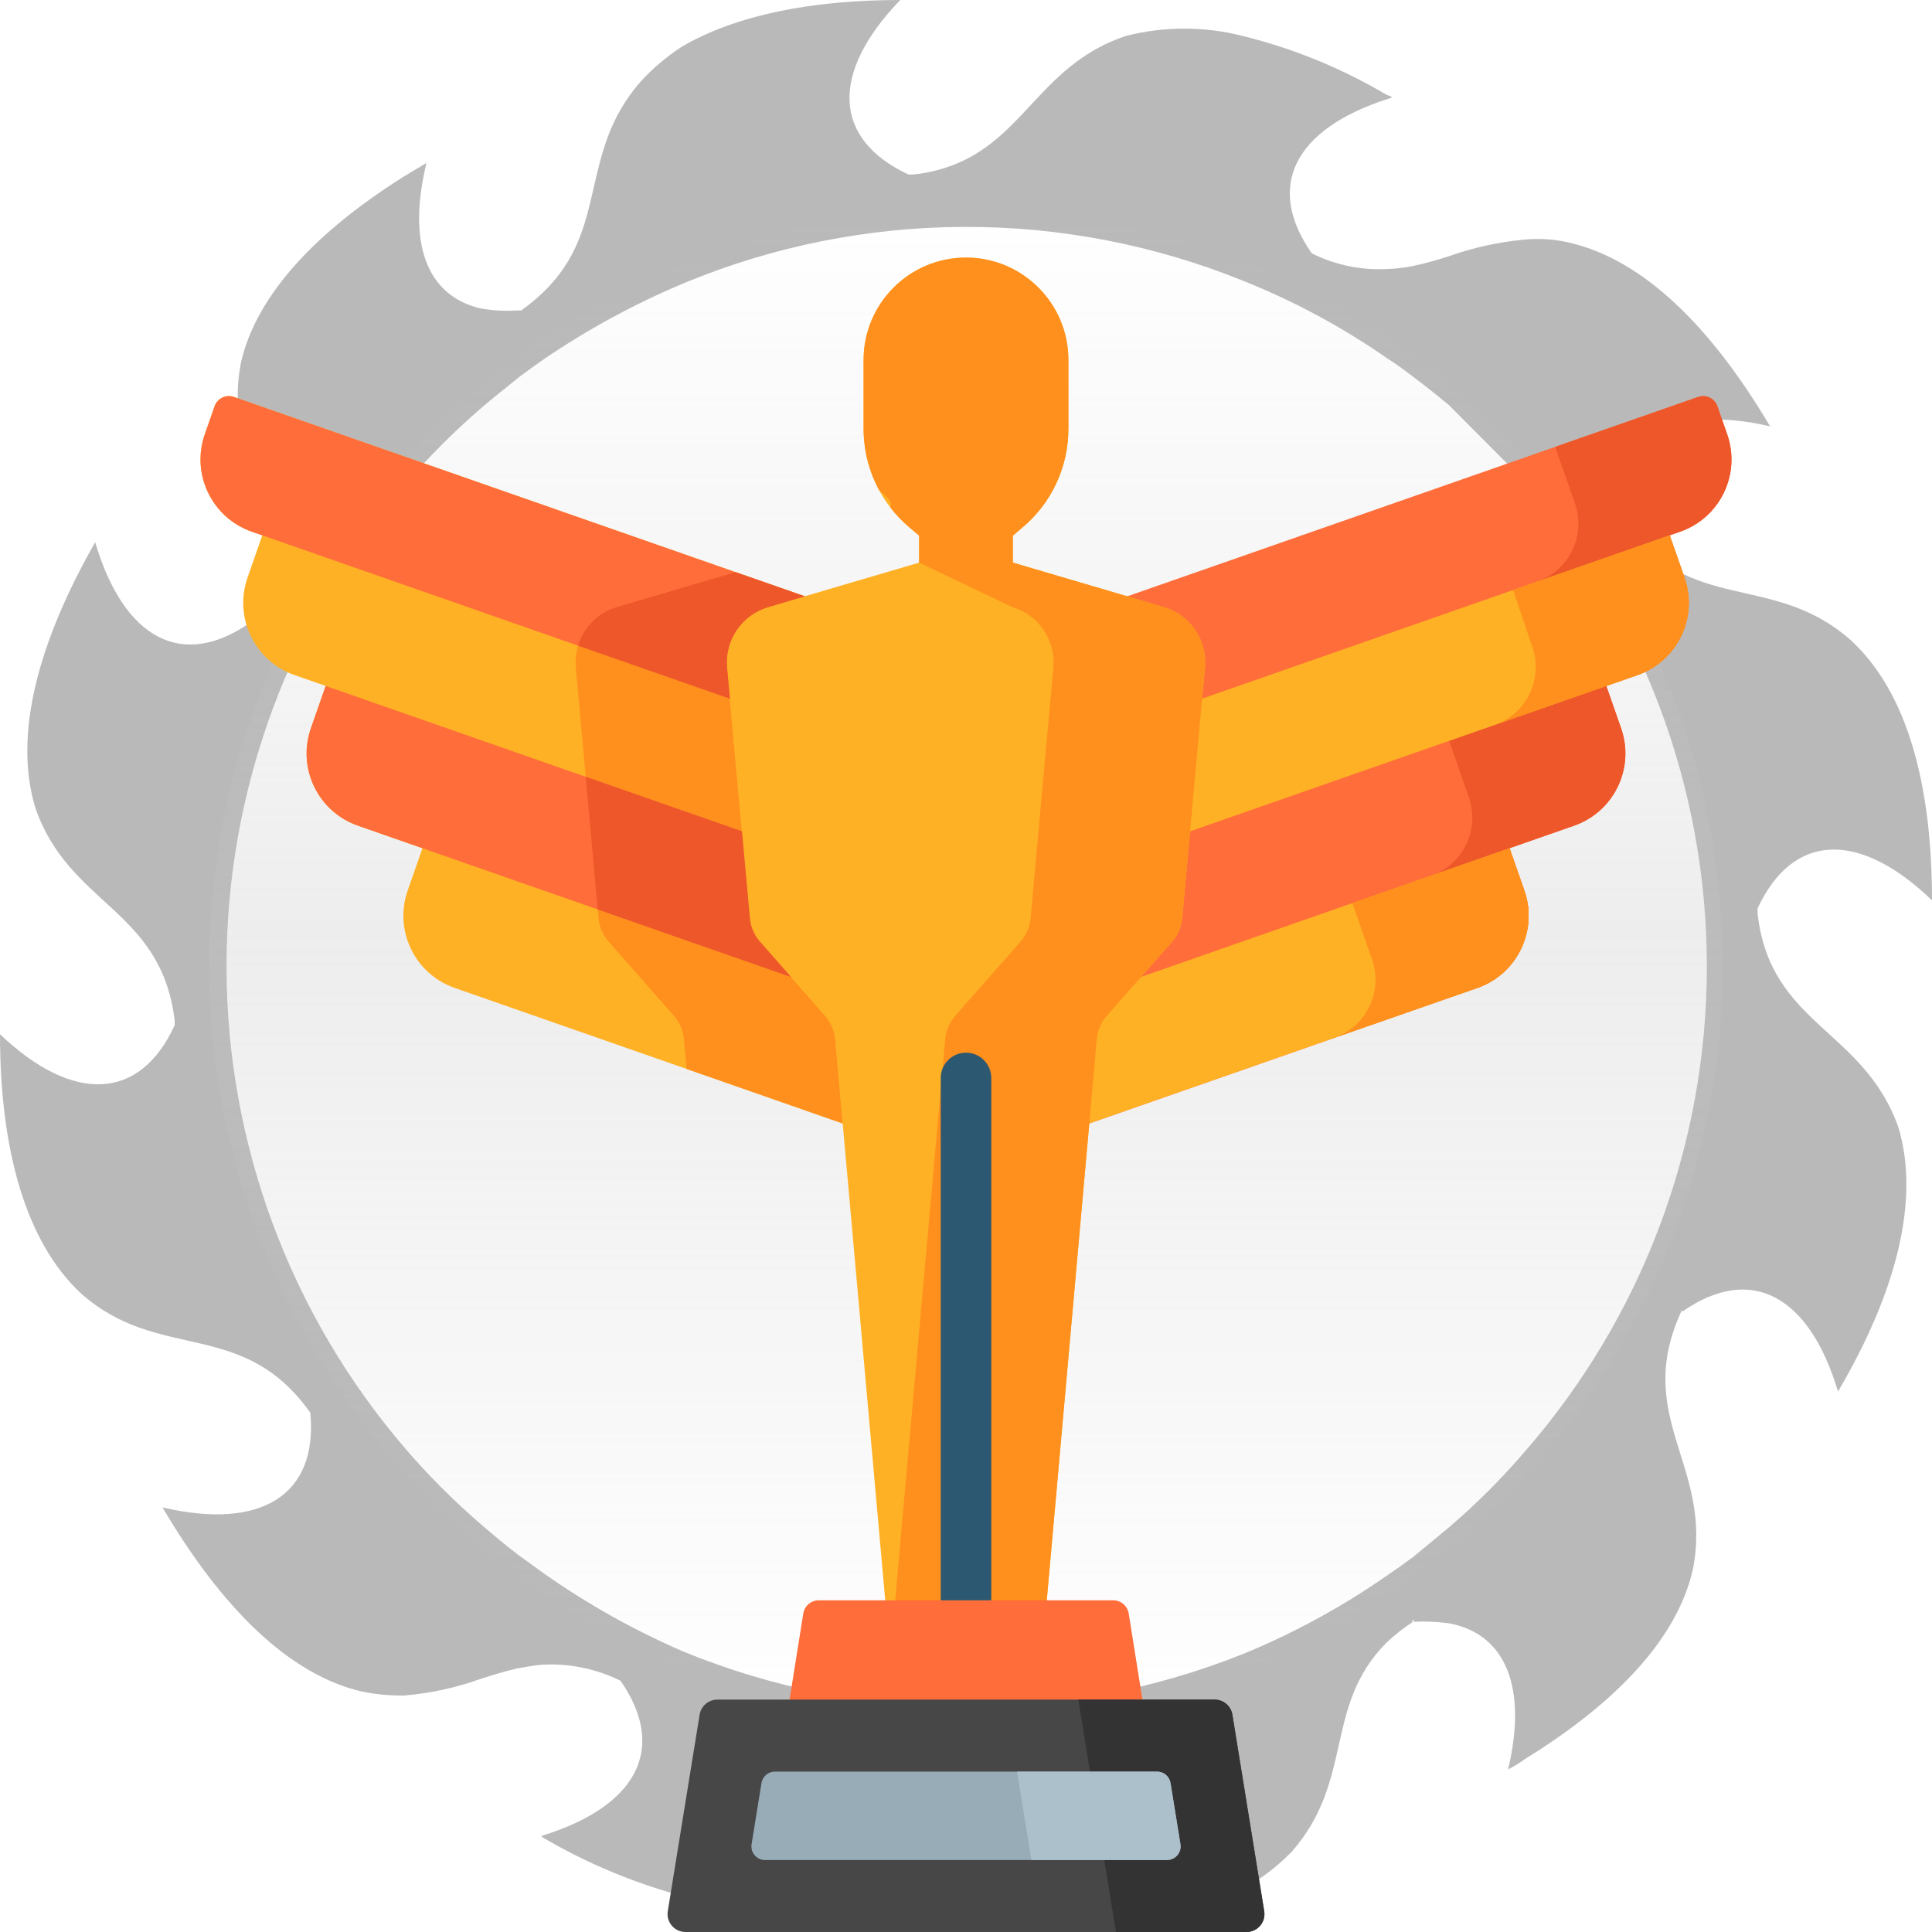 <svg width="120" height="120" viewBox="0 0 120 120" fill="none" xmlns="http://www.w3.org/2000/svg">
<path d="M94.657 29.842C101.979 38.197 106.016 48.925 106.016 60.031C106.016 71.136 101.979 81.864 94.657 90.219C93.22 91.894 91.655 93.454 89.976 94.884L87.769 96.711C87.257 97.089 86.733 97.466 86.172 97.844C83.384 99.788 80.392 101.422 77.249 102.716C66.072 107.193 53.589 107.145 42.446 102.582C39.389 101.261 36.476 99.629 33.755 97.71L32.206 96.59C31.414 95.981 30.671 95.371 29.915 94.714C28.226 93.263 26.648 91.688 25.197 90C18.017 81.658 14.069 71.021 14.069 60.018C14.069 49.016 18.017 38.378 25.197 30.037C26.652 28.352 28.229 26.776 29.915 25.323C30.671 24.665 31.414 24.105 32.206 23.447C32.718 23.057 33.243 22.692 33.755 22.326C36.487 20.465 39.398 18.882 42.446 17.601C53.575 12.974 66.082 12.921 77.249 17.454C80.397 18.714 83.391 20.328 86.172 22.265C86.733 22.607 87.257 23.021 87.769 23.398C88.513 23.959 89.269 24.555 90.012 25.177L94.657 29.842ZM109.163 56.711V56.431C111.345 51.717 115.465 51.559 120 55.92C120 48.721 118.464 43.021 114.99 39.793C110.114 35.445 104.97 38.283 100.776 32.375C100.288 27.211 103.836 25.067 109.943 26.48C106.286 20.305 102.093 16.151 97.509 15.079C96.576 14.856 95.612 14.79 94.657 14.884C93.06 15.036 91.487 15.383 89.976 15.92C89.239 16.162 88.49 16.365 87.733 16.529C87.206 16.634 86.672 16.695 86.136 16.711C84.525 16.791 82.922 16.456 81.479 15.737C78.541 11.547 80.455 8.015 86.136 6.163C86.253 6.14 86.365 6.095 86.465 6.029C86.362 5.969 86.251 5.924 86.136 5.895C83.356 4.248 80.35 3.017 77.213 2.241C74.814 1.622 72.297 1.622 69.898 2.241C64.949 3.922 63.803 8.039 59.89 9.951C58.89 10.432 57.813 10.733 56.709 10.84H56.428C51.711 8.636 51.552 4.531 55.916 0C50.394 0 45.713 0.938 42.349 2.899C41.408 3.512 40.548 4.24 39.789 5.067C35.864 9.562 37.875 14.227 33.694 18.197C33.281 18.589 32.841 18.951 32.377 19.281H32.097C31.33 19.332 30.56 19.287 29.805 19.147C26.489 18.343 25.282 15.079 26.489 10.122L25.087 10.962C19.663 14.373 15.969 18.27 14.982 22.448C13.677 28.916 18.773 31.949 15.603 38.624C11.337 41.657 7.692 39.696 5.912 33.678C2.341 39.939 0.829 45.676 2.194 50.17C4.291 56.261 10.008 56.431 10.849 63.386V63.678C8.692 68.392 4.535 68.551 0 64.239C0 71.389 1.585 77.138 5.047 80.353C9.923 84.653 15.079 81.827 19.273 87.747C19.76 92.887 16.201 95.055 10.094 93.63C13.751 99.842 17.956 104.044 22.54 105.079C23.387 105.246 24.249 105.324 25.112 105.311C26.722 105.175 28.308 104.831 29.829 104.287C30.585 104.044 31.329 103.812 32.121 103.63C32.633 103.544 33.157 103.435 33.669 103.398C35.354 103.304 37.034 103.648 38.545 104.397C41.471 108.624 39.545 112.205 33.669 114.019C33.637 114.028 33.604 114.028 33.572 114.019C33.572 114.019 33.669 114.019 33.669 114.105C36.39 115.705 39.313 116.934 42.361 117.759C44.887 118.443 47.551 118.443 50.077 117.759C54.953 116.115 56.075 112.058 59.903 110.134C60.962 109.624 62.099 109.295 63.267 109.16H63.547C68.277 111.352 68.423 115.469 64.072 120C69.35 120 73.824 119.16 77.164 117.345C78.305 116.722 79.345 115.929 80.248 114.994C84.124 110.56 82.21 105.993 86.087 102.058C86.606 101.565 87.169 101.121 87.769 100.731C87.738 100.742 87.703 100.742 87.672 100.731C87.672 100.731 87.672 100.731 87.769 100.646C87.867 100.56 87.769 100.646 87.855 100.646C87.829 100.677 87.801 100.706 87.769 100.731C88.518 100.694 89.269 100.727 90.012 100.828C93.511 101.486 94.888 104.799 93.669 109.903C94.048 109.708 94.411 109.484 94.754 109.233C100.362 105.773 104.153 101.803 105.14 97.515C106.445 91.011 101.337 88.027 104.482 81.34C104.482 81.34 104.482 81.437 104.482 81.474C108.736 78.49 112.381 80.451 114.161 86.431C117.818 80.219 119.269 74.47 117.903 69.988C115.697 63.861 109.943 63.678 109.163 56.711Z" fill="#BAB9B9"/>
<path d="M60 107C85.957 107 107 85.957 107 60C107 34.043 85.957 13 60 13C34.043 13 13 34.043 13 60C13 85.957 34.043 107 60 107Z" fill="url(#paint0_linear)" fill-opacity="0.3"/>
<g clip-path="url(#clip0)">
<path d="M13.33 25.231L12.721 26.975C11.856 29.451 13.162 32.158 15.638 33.023L16.292 33.251L15.373 35.881C14.509 38.356 15.815 41.064 18.29 41.929L20.228 42.605L19.31 45.235C18.445 47.711 19.751 50.419 22.227 51.283L26.239 52.684L25.321 55.314C24.456 57.789 25.762 60.497 28.238 61.362L58.524 71.94L68.46 43.492L14.524 24.654C14.036 24.484 13.501 24.742 13.33 25.231Z" fill="#FFB125"/>
<path d="M51.876 64.548C51.828 64.01 51.609 63.501 51.252 63.095L47.196 58.486C46.84 58.081 46.622 57.574 46.573 57.037L45.158 41.468C45.003 39.765 46.073 38.19 47.714 37.707L49.982 37.039L45.684 35.538L38.32 37.707C36.679 38.19 35.609 39.765 35.764 41.468L37.179 57.037C37.228 57.574 37.446 58.081 37.802 58.486L41.858 63.095C42.215 63.501 42.434 64.01 42.482 64.548L42.647 66.394L52.343 69.781L51.876 64.548Z" fill="#FF901D"/>
<path d="M107.279 26.975L106.67 25.23C106.499 24.741 105.965 24.484 105.476 24.654L51.54 43.492L61.476 71.94L91.763 61.362C94.238 60.497 95.544 57.789 94.679 55.314L93.761 52.684L97.773 51.283C100.249 50.418 101.555 47.71 100.69 45.235L99.772 42.605L101.71 41.928C104.185 41.064 105.491 38.356 104.627 35.88L103.708 33.251L104.362 33.023C106.838 32.158 108.144 29.45 107.279 26.975Z" fill="#FF6D3A"/>
<path d="M107.279 26.975L106.669 25.23C106.499 24.741 105.964 24.484 105.475 24.654L96.598 27.755L97.823 31.26C98.516 33.247 97.472 35.429 95.485 36.123L93.976 36.65L95.17 40.166C95.864 42.153 94.824 44.334 92.838 45.027L90.013 46.014L91.234 49.521C91.927 51.508 90.893 53.686 88.906 54.38L83.995 56.095L85.223 59.599C85.916 61.586 84.869 63.759 82.882 64.453L91.762 61.362C94.237 60.497 95.543 57.789 94.679 55.314L93.76 52.684L97.773 51.283C100.248 50.418 101.554 47.71 100.69 45.235L99.771 42.605L101.709 41.929C104.185 41.064 105.491 38.356 104.626 35.881L103.708 33.251L104.362 33.023C106.837 32.158 108.143 29.45 107.279 26.975Z" fill="#ED5729"/>
<path d="M101.709 41.929L56.508 57.716L54.023 50.604L103.708 33.251L104.626 35.881C105.491 38.356 104.185 41.064 101.709 41.929Z" fill="#FFB125"/>
<path d="M91.762 61.362L61.475 71.94L58.991 64.828L93.76 52.684L94.679 55.314C95.543 57.789 94.238 60.497 91.762 61.362Z" fill="#FFB125"/>
<path d="M15.638 33.023L65.976 50.604L68.46 43.492L14.524 24.654C14.036 24.484 13.501 24.742 13.33 25.231L12.721 26.975C11.856 29.45 13.162 32.158 15.638 33.023Z" fill="#FF6D3A"/>
<path d="M22.227 51.283L61.008 64.828L63.492 57.716L20.228 42.605L19.31 45.235C18.445 47.71 19.751 50.418 22.227 51.283Z" fill="#FF6D3A"/>
<path d="M72.286 37.707L62.911 34.945V33.27L63.542 32.733C65.33 31.213 66.36 28.985 66.36 26.638V22.36C66.36 18.847 63.512 16 60 16C56.487 16 53.64 18.847 53.64 22.36V26.639C53.64 28.985 54.67 31.213 56.457 32.733L57.088 33.27V34.945L47.713 37.707C46.073 38.19 45.002 39.765 45.157 41.468L46.573 57.037C46.622 57.574 46.84 58.081 47.196 58.486L51.252 63.095C51.609 63.501 51.827 64.01 51.875 64.548L55.12 100.925H60H64.88L68.124 64.548C68.172 64.01 68.391 63.501 68.748 63.095L72.804 58.486C73.16 58.081 73.378 57.574 73.427 57.037L74.842 41.468C74.997 39.765 73.927 38.19 72.286 37.707Z" fill="#FFB125"/>
<path d="M72.286 37.707L62.911 34.945V33.27L63.542 32.733C65.33 31.213 66.359 28.985 66.359 26.638V22.36C66.36 18.847 63.512 16 60 16C56.487 16 53.64 18.847 53.64 22.36V26.639C53.64 27.988 53.982 29.298 54.612 30.457C55.19 30.916 55.464 31.28 55.291 31.506C55.462 31.728 55.644 31.942 55.839 32.147C55.847 32.156 55.857 32.165 55.865 32.174C55.954 32.267 56.044 32.358 56.138 32.446C56.241 32.544 56.348 32.64 56.457 32.733L57.089 33.27V34.945L62.87 37.707C64.51 38.19 65.58 39.765 65.426 41.468L64.01 57.037C63.961 57.574 63.743 58.081 63.387 58.486L59.331 63.095C58.974 63.501 58.756 64.01 58.708 64.548L55.463 100.925H60H64.88L68.124 64.548C68.136 64.413 68.159 64.281 68.192 64.151C68.29 63.762 68.48 63.399 68.748 63.095L72.803 58.486C72.848 58.435 72.89 58.383 72.93 58.33C73.211 57.954 73.384 57.507 73.427 57.037L74.842 41.468C74.997 39.765 73.927 38.19 72.286 37.707Z" fill="#FF901D"/>
<path d="M71.548 109.246H48.452L49.893 100.223C49.969 99.747 50.38 99.397 50.862 99.397H69.138C69.621 99.397 70.031 99.747 70.107 100.223L71.548 109.246Z" fill="#FF6D3A"/>
<path d="M77.424 120H42.575C41.89 120 41.368 119.386 41.477 118.71L43.455 106.5C43.542 105.962 44.007 105.566 44.553 105.566H75.447C75.992 105.566 76.457 105.962 76.545 106.5L78.522 118.71C78.632 119.386 78.109 120 77.424 120Z" fill="#474747"/>
<path d="M78.522 118.71L76.545 106.5C76.457 105.962 75.992 105.566 75.447 105.566H66.977L69.314 120H77.424C78.109 120 78.632 119.386 78.522 118.71Z" fill="#333333"/>
<path d="M46.682 114.548L47.297 110.748C47.364 110.338 47.717 110.037 48.132 110.037H71.868C72.283 110.037 72.637 110.338 72.704 110.748L73.319 114.548C73.402 115.062 73.005 115.529 72.484 115.529H47.517C46.996 115.529 46.599 115.062 46.682 114.548Z" fill="#98ACB8"/>
<path d="M73.319 114.548L72.704 110.748C72.637 110.338 72.284 110.037 71.868 110.037H63.172L64.061 115.528H72.484C73.005 115.529 73.402 115.062 73.319 114.548Z" fill="#ACC0CC"/>
<path d="M104.854 36.839C104.812 36.519 104.738 36.198 104.627 35.881L103.709 33.251L94.812 36.359L93.977 36.65L95.171 40.166C95.865 42.153 94.825 44.334 92.839 45.027L101.71 41.929C103.645 41.253 104.865 39.453 104.894 37.517C104.895 37.435 104.894 37.353 104.89 37.271C104.885 37.127 104.873 36.983 104.854 36.839Z" fill="#FF901D"/>
<path d="M94.68 55.314L93.761 52.684L83.996 56.095L85.224 59.599C85.918 61.586 84.87 63.759 82.883 64.453L91.763 61.362C91.84 61.335 91.916 61.306 91.992 61.276C92.292 61.153 92.573 61.003 92.834 60.829C93.063 60.677 93.275 60.505 93.47 60.319C94.778 59.072 95.314 57.131 94.68 55.314Z" fill="#FF901D"/>
<path d="M37.129 56.488L49.124 60.678L47.196 58.486C46.84 58.081 46.622 57.574 46.573 57.037L46.082 51.635L36.38 48.247L37.129 56.488Z" fill="#ED5729"/>
<path d="M45.684 35.537L38.32 37.707C37.135 38.056 36.25 38.976 35.907 40.102L45.333 43.394L45.158 41.468C45.003 39.765 46.073 38.19 47.714 37.707L49.982 37.039L45.684 35.537Z" fill="#ED5729"/>
<path d="M60 65.384C59.133 65.384 58.431 66.087 58.431 66.954V99.397H61.57V66.954C61.569 66.087 60.867 65.384 60 65.384Z" fill="#2C5871"/>
</g>
<defs>
<linearGradient id="paint0_linear" x1="13" y1="13" x2="13.001" y2="107" gradientUnits="userSpaceOnUse">
<stop stop-color="#C4C4C4" stop-opacity="0"/>
<stop offset="0.486" stop-color="#C4C4C4"/>
<stop offset="1" stop-color="#C4C4C4" stop-opacity="0"/>
</linearGradient>
<clipPath id="clip0">
<rect width="104" height="104" fill="white" transform="translate(8 16)"/>
</clipPath>
</defs>
</svg>
